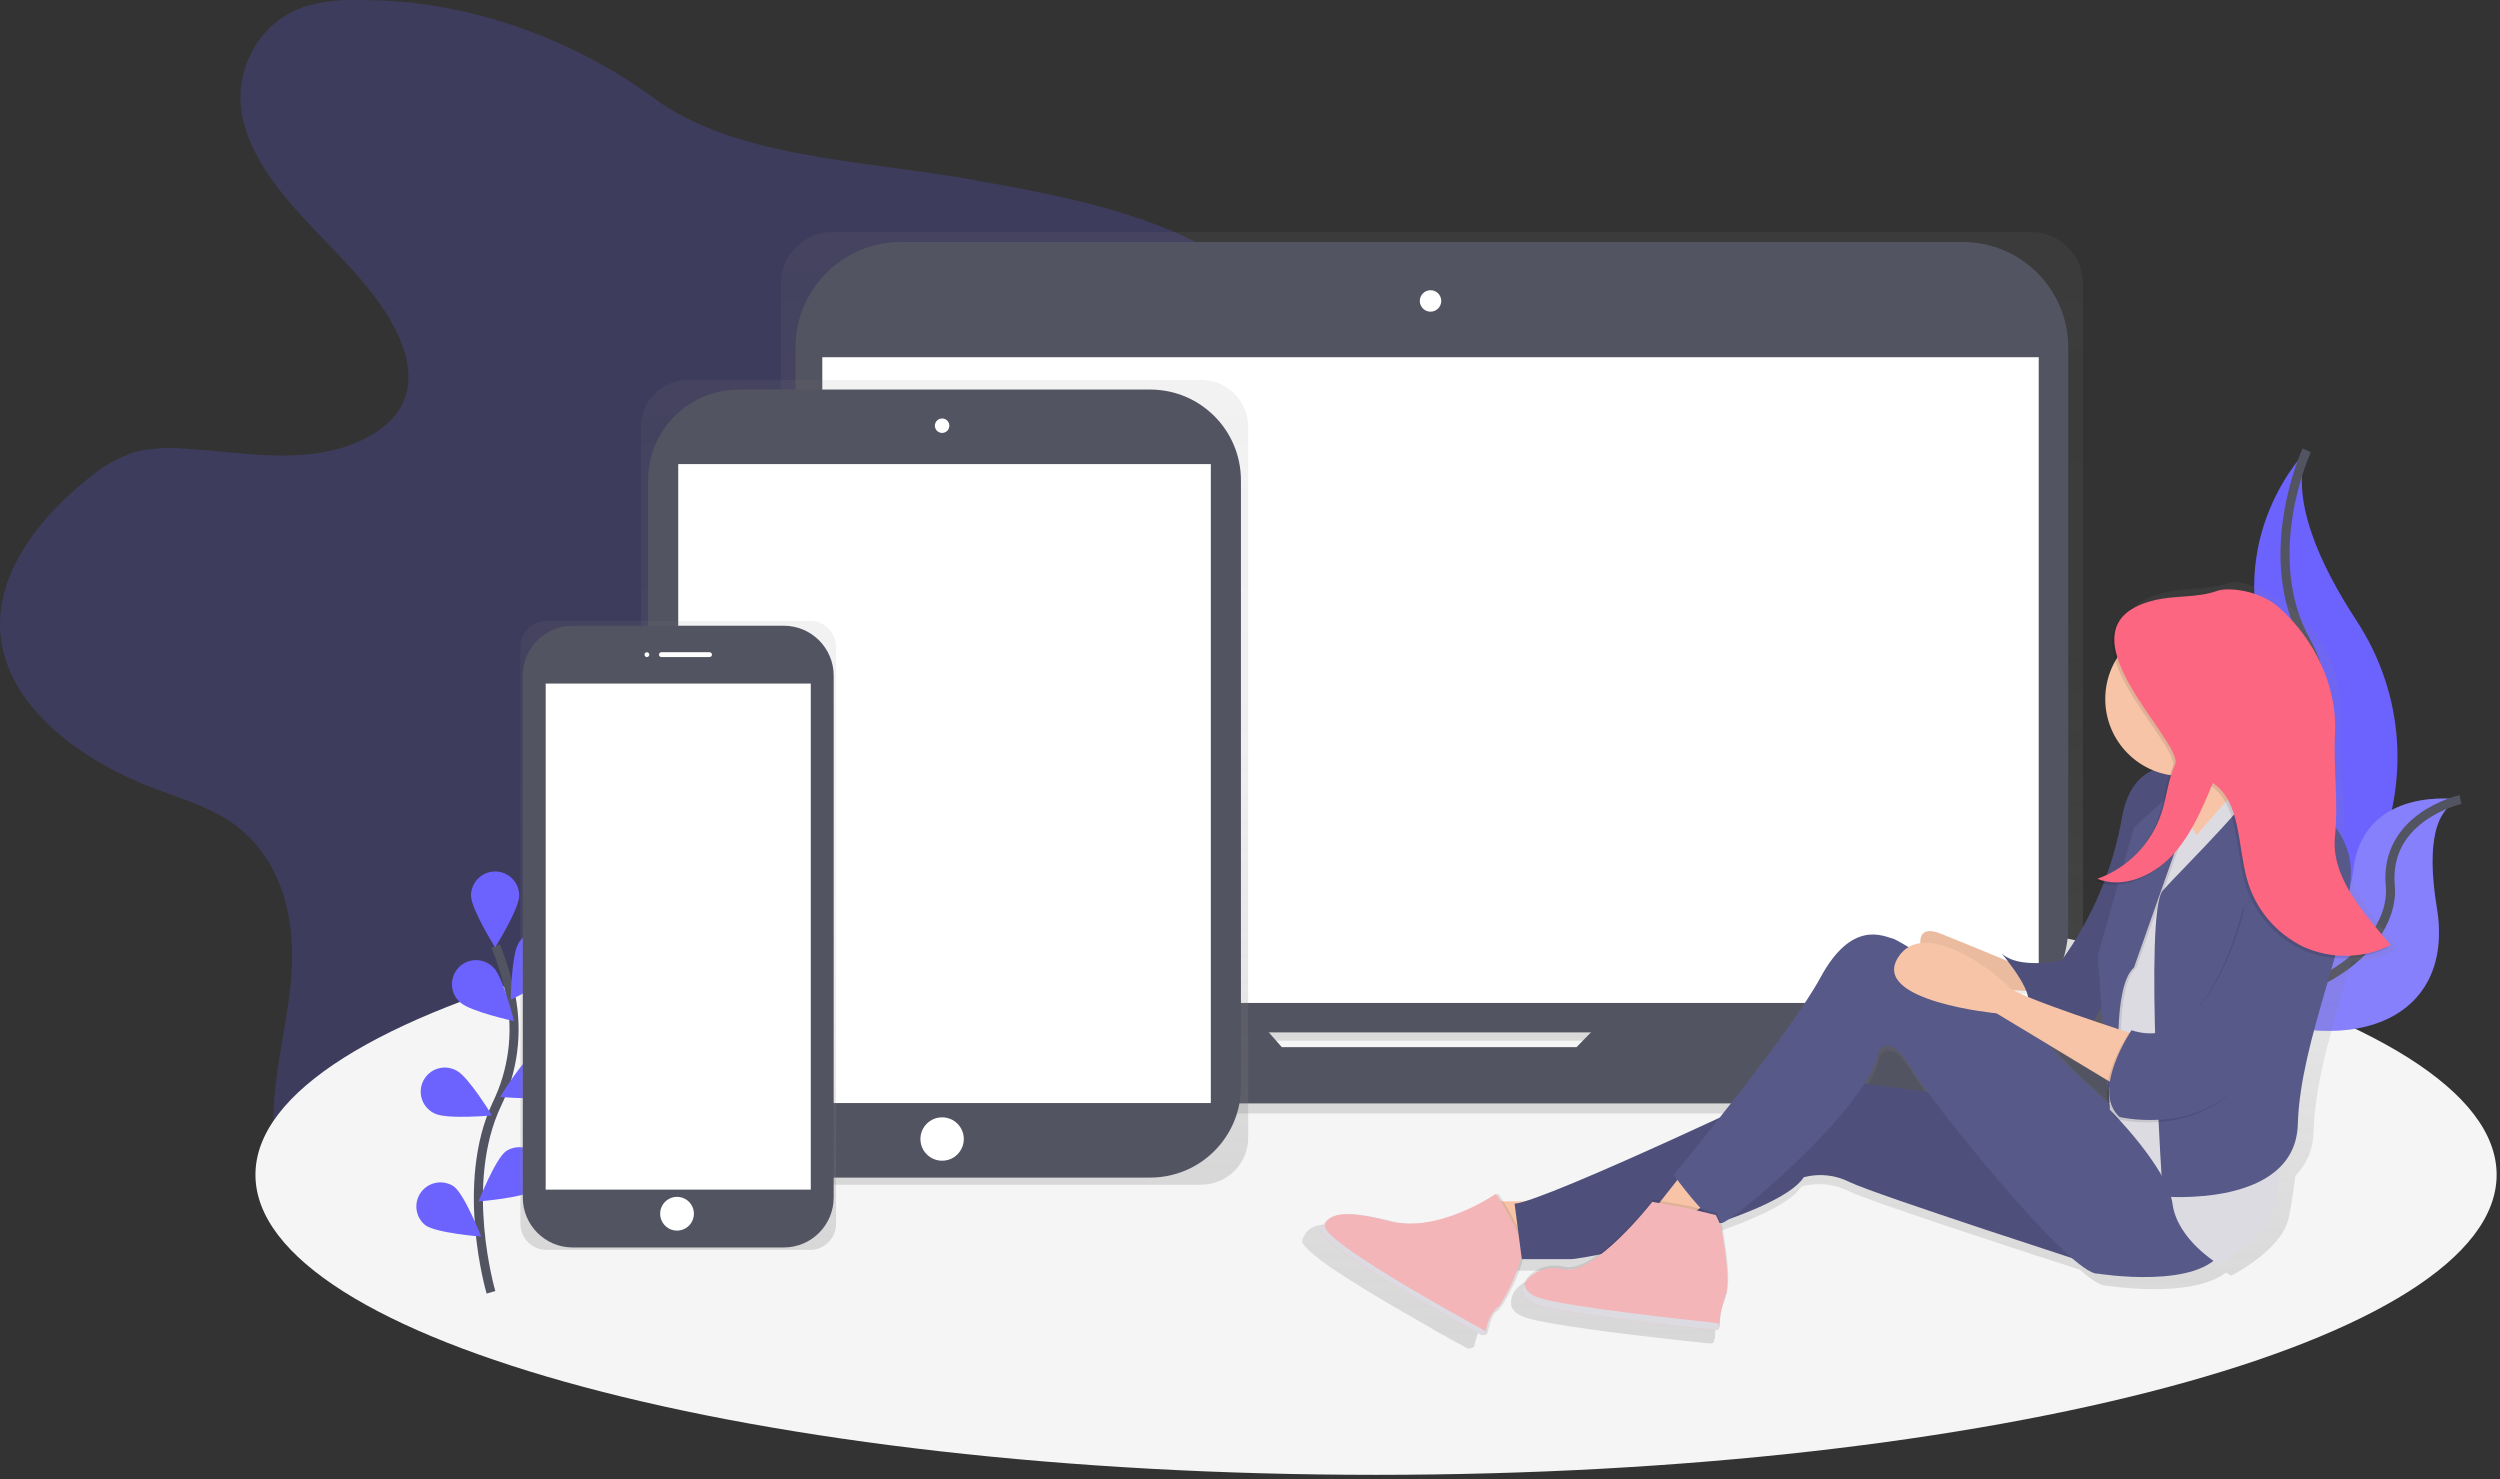 <svg width="551" height="326" viewBox="0 0 551 326" fill="none" xmlns="http://www.w3.org/2000/svg">
<rect x="0" y="0" width="551" height="326" fill="#333333" stroke="none"/>
<g id="featureListFirstIllustration">
<g id="background">
<path id="Path 312" opacity="0.2" d="M80.414 0.037C76.147 -0.239 71.864 0.177 67.73 1.269C56.805 4.626 51.63 15.61 53.31 25.101C54.99 34.592 61.92 42.862 69.11 50.42C76.3 57.978 84.083 65.451 88.024 74.486C89.989 78.995 90.908 84.046 88.911 88.55C85.83 95.492 76.541 99.369 67.623 100.177C58.705 100.985 49.75 99.412 40.801 98.886C37.066 98.52 33.296 98.78 29.647 99.656C25.938 100.875 22.508 102.817 19.555 105.371C7.946 114.6 -1.343 127.2 0.16 140.427C1.86 155.421 17.018 167.271 33.622 173.627C39.122 175.752 44.935 177.441 49.774 180.447C62.521 188.377 65.384 203.247 64.115 216.373C62.846 229.499 58.522 242.638 60.928 255.645C63.759 270.777 76.288 284.445 93.189 290.833C108.247 296.521 127.089 296.144 140.46 288.119C146.977 284.199 151.906 278.755 156.192 273.125C162.556 264.811 167.814 255.705 171.834 246.037C173.698 241.528 175.451 236.678 179.801 233.545C182.457 231.617 185.901 230.539 189.301 229.7C199.563 227.172 210.371 226.481 220.728 224.229C231.085 221.977 241.506 217.765 247.136 210.276C255.103 199.653 251.385 186.046 251.422 173.553C251.486 145.053 272.195 119.542 279.838 91.758C282.338 82.681 283.264 72.637 277.687 64.537C273.9 59.037 267.51 55.072 260.797 52.008C246.026 45.268 229.237 42.267 212.724 39.346C189.774 35.288 161.905 34.762 144.117 21.633C127.048 9.029 103.694 0.037 80.414 0.037Z" fill="#6C63FF"/>
<path id="Ellipse 86" d="M303.279 325.055C439.681 325.055 550.257 295.444 550.257 258.918C550.257 222.392 439.681 192.781 303.279 192.781C166.877 192.781 56.301 222.392 56.301 258.918C56.301 295.444 166.877 325.055 303.279 325.055Z" fill="#F5F5F5"/>
<path id="Path 313" d="M508.392 99.248C508.392 99.248 489.361 118.279 500.106 146.519C510.851 174.759 481.686 221.719 481.686 221.719C481.686 221.719 481.999 221.671 482.578 221.57C521.664 214.67 541.088 169.965 519.354 136.753C511.277 124.413 504.643 109.945 508.392 99.248Z" fill="#6C63FF"/>
<path id="Path 314" d="M508.392 99.248C508.392 99.248 497.647 122.575 508.392 141.606C519.137 160.637 510.235 214.048 481.687 221.722" stroke="#535461" stroke-width="2" stroke-miterlimit="10"/>
<path id="Path 315" d="M542.29 176.225C542.29 176.225 520.572 172.767 518.596 192.225C516.62 211.683 476.838 214.384 476.838 214.384L477.582 214.878C510.427 236.437 541.85 228.613 537.069 200.006C535.332 189.345 535.475 178.652 542.29 176.225Z" fill="#6C63FF"/>
<path id="Path 316" opacity="0.2" d="M542.29 176.225C542.29 176.225 520.572 172.767 518.596 192.225C516.62 211.683 476.838 214.384 476.838 214.384L477.582 214.878C510.427 236.437 541.85 228.613 537.069 200.006C535.332 189.345 535.475 178.652 542.29 176.225Z" fill="#F5F5F5"/>
<path id="Path 317" d="M542.29 176.225C542.29 176.225 525.432 179.943 526.818 195.25C528.204 210.557 501.786 228.95 476.838 214.371" stroke="#535461" stroke-width="2" stroke-miterlimit="10"/>
<path id="Path 322" d="M108.209 284.822C108.209 284.822 101.166 260.922 109.532 243.322C113.093 235.965 114.17 227.65 112.602 219.628C111.827 215.828 110.705 212.107 109.251 208.511" stroke="#535461" stroke-width="2" stroke-miterlimit="10"/>
<path id="Path 323" d="M114.434 197.385C114.434 200.317 109.123 208.81 109.123 208.81C109.123 208.81 103.812 200.31 103.812 197.385C103.812 195.976 104.372 194.625 105.368 193.629C106.364 192.633 107.715 192.073 109.123 192.073C110.532 192.073 111.883 192.633 112.879 193.629C113.875 194.625 114.435 195.976 114.435 197.385H114.434Z" fill="#6C63FF"/>
<path id="Path 324" d="M123.224 213.617C121.631 216.076 112.559 220.325 112.559 220.325C112.559 220.325 112.724 210.308 114.317 207.849C114.68 207.23 115.164 206.691 115.741 206.265C116.318 205.838 116.975 205.533 117.673 205.368C118.371 205.202 119.095 205.179 119.802 205.301C120.509 205.423 121.183 205.687 121.785 206.077C122.388 206.467 122.904 206.975 123.305 207.57C123.705 208.165 123.981 208.835 124.116 209.54C124.25 210.244 124.24 210.969 124.087 211.67C123.934 212.37 123.64 213.033 123.224 213.617V213.617Z" fill="#6C63FF"/>
<path id="Path 325" d="M122.82 241.348C120.201 242.665 110.227 241.757 110.227 241.757C110.227 241.757 115.427 233.195 118.04 231.878C119.288 231.31 120.708 231.248 122.002 231.703C123.295 232.158 124.363 233.096 124.98 234.321C125.598 235.545 125.718 236.961 125.315 238.272C124.913 239.583 124.019 240.687 122.82 241.354V241.348Z" fill="#6C63FF"/>
<path id="Path 326" d="M117.803 262.269C115.448 264.012 105.463 264.798 105.463 264.798C105.463 264.798 109.138 255.482 111.497 253.74C112.632 252.981 114.015 252.687 115.36 252.921C116.705 253.155 117.909 253.898 118.721 254.995C119.533 256.093 119.891 257.461 119.721 258.816C119.55 260.17 118.865 261.407 117.807 262.27L117.803 262.269Z" fill="#6C63FF"/>
<path id="Path 327" d="M101.399 220.894C103.524 222.934 113.291 225.053 113.291 225.053C113.291 225.053 110.891 215.328 108.791 213.288C108.3 212.764 107.707 212.346 107.049 212.057C106.391 211.769 105.682 211.617 104.964 211.611C104.246 211.605 103.534 211.744 102.871 212.021C102.208 212.298 101.608 212.706 101.108 213.221C100.608 213.737 100.217 214.348 99.96 215.018C99.702 215.689 99.583 216.405 99.61 217.122C99.638 217.84 99.81 218.545 100.117 219.194C100.424 219.843 100.86 220.423 101.398 220.899L101.399 220.894Z" fill="#6C63FF"/>
<path id="Path 328" d="M95.844 245.432C98.462 246.749 108.437 245.841 108.437 245.841C108.437 245.841 103.237 237.279 100.624 235.962C99.999 235.612 99.309 235.393 98.597 235.317C97.884 235.241 97.164 235.31 96.479 235.52C95.794 235.729 95.158 236.075 94.61 236.537C94.063 236.999 93.614 237.566 93.291 238.206C92.969 238.846 92.778 239.544 92.733 240.259C92.687 240.974 92.786 241.691 93.025 242.366C93.263 243.042 93.636 243.662 94.121 244.19C94.605 244.717 95.191 245.142 95.844 245.437V245.432Z" fill="#6C63FF"/>
<path id="Path 329" d="M93.719 270.024C96.077 271.766 106.063 272.552 106.063 272.552C106.063 272.552 102.388 263.236 100.029 261.494C98.894 260.735 97.511 260.441 96.166 260.675C94.821 260.909 93.617 261.652 92.805 262.749C91.993 263.847 91.635 265.215 91.805 266.57C91.975 267.924 92.661 269.161 93.719 270.024V270.024Z" fill="#6C63FF"/>
</g>
<g id="foreground">
<path id="Path 318" d="M492.028 223.035H457.908C458.693 221.456 459.101 219.716 459.098 217.952V62.558C459.098 59.528 457.894 56.622 455.752 54.479C453.609 52.337 450.703 51.133 447.673 51.133H183.518C182.017 51.133 180.531 51.428 179.145 52.002C177.758 52.576 176.499 53.417 175.437 54.478C174.376 55.539 173.534 56.799 172.96 58.185C172.386 59.572 172.09 61.057 172.09 62.558V217.958C172.087 219.722 172.495 221.462 173.28 223.041H137.952C137.151 223.041 136.382 223.359 135.815 223.926C135.248 224.493 134.93 225.262 134.93 226.063V228.501C134.934 232.981 136.716 237.275 139.885 240.441C143.054 243.608 147.35 245.386 151.83 245.386H478.15C482.632 245.386 486.931 243.606 490.1 240.436C493.269 237.267 495.05 232.968 495.05 228.486V226.048C495.047 225.248 494.728 224.482 494.161 223.918C493.595 223.353 492.828 223.036 492.028 223.036V223.035ZM281.757 232.702L278.846 229.382H351.463L348.223 232.707L281.757 232.702Z" fill="url(#paint0_linear)"/>
<path id="Rectangle 82" d="M432.577 53.337H198.594C185.748 53.337 175.334 63.751 175.334 76.597V204.284C175.334 217.13 185.748 227.544 198.594 227.544H432.577C445.423 227.544 455.837 217.13 455.837 204.284V76.597C455.837 63.751 445.423 53.337 432.577 53.337Z" fill="#535461"/>
<path id="Rectangle 83" d="M449.335 78.73H181.234V221.048H449.335V78.73Z" fill="white"/>
<path id="Ellipse 87" d="M315.288 68.693C316.594 68.693 317.652 67.635 317.652 66.329C317.652 65.023 316.594 63.965 315.288 63.965C313.982 63.965 312.924 65.023 312.924 66.329C312.924 67.635 313.982 68.693 315.288 68.693Z" fill="white"/>
<path id="Path 319" d="M356.685 221.34L347.47 230.789H282.512L274.185 221.34H141.968C141.185 221.34 140.434 221.651 139.88 222.205C139.326 222.759 139.015 223.51 139.015 224.293V226.672C139.015 231.053 140.755 235.254 143.853 238.352C146.951 241.45 151.152 243.19 155.533 243.19H474.453C478.834 243.19 483.035 241.45 486.133 238.352C489.231 235.254 490.971 231.053 490.971 226.672V224.293C490.971 223.51 490.66 222.759 490.106 222.205C489.552 221.651 488.801 221.34 488.018 221.34H356.685Z" fill="#535461"/>
<path id="Path 320" d="M264.724 83.733H151.629C148.881 83.73 146.244 84.819 144.299 86.76C142.354 88.701 141.259 91.335 141.256 94.083V250.764C141.26 253.512 142.355 256.145 144.3 258.085C146.245 260.026 148.881 261.114 151.629 261.111H264.724C267.471 261.114 270.108 260.026 272.053 258.085C273.998 256.145 275.093 253.512 275.097 250.764V94.083C275.093 91.336 273.998 88.703 272.052 86.763C270.107 84.822 267.471 83.734 264.724 83.737V83.733Z" fill="url(#paint1_linear)"/>
<path id="Rectangle 84" d="M253.503 85.858H162.844C151.798 85.858 142.844 94.812 142.844 105.858V239.539C142.844 250.585 151.798 259.539 162.844 259.539H253.503C264.549 259.539 273.503 250.585 273.503 239.539V105.858C273.503 94.812 264.549 85.858 253.503 85.858Z" fill="#535461"/>
<path id="Rectangle 85" d="M266.864 102.286H149.483V243.111H266.864V102.286Z" fill="white"/>
<path id="Ellipse 88" d="M207.642 95.418C208.522 95.418 209.235 94.705 209.235 93.825C209.235 92.945 208.522 92.232 207.642 92.232C206.762 92.232 206.049 92.945 206.049 93.825C206.049 94.705 206.762 95.418 207.642 95.418Z" fill="white"/>
<path id="Ellipse 89" d="M207.642 255.821C210.282 255.821 212.422 253.681 212.422 251.041C212.422 248.401 210.282 246.261 207.642 246.261C205.002 246.261 202.862 248.401 202.862 251.041C202.862 253.681 205.002 255.821 207.642 255.821Z" fill="white"/>
<path id="Path 321" d="M178.52 136.847H120.449C118.926 136.844 117.465 137.447 116.386 138.521C115.307 139.596 114.7 141.055 114.697 142.578V269.742C114.7 271.265 115.307 272.724 116.386 273.799C117.465 274.873 118.926 275.476 120.449 275.473H178.518C179.272 275.475 180.019 275.327 180.716 275.04C181.413 274.753 182.047 274.331 182.581 273.799C183.115 273.267 183.539 272.635 183.829 271.939C184.119 271.242 184.269 270.496 184.27 269.742V142.578C184.269 141.824 184.119 141.078 183.829 140.382C183.539 139.686 183.115 139.053 182.581 138.521C182.047 137.989 181.413 137.567 180.716 137.28C180.019 136.993 179.272 136.846 178.518 136.847H178.52Z" fill="url(#paint2_linear)"/>
<path id="Rectangle 86" d="M172.741 137.909H126.225C120.15 137.909 115.225 142.834 115.225 148.909V263.942C115.225 270.017 120.15 274.942 126.225 274.942H172.741C178.816 274.942 183.741 270.017 183.741 263.942V148.909C183.741 142.834 178.816 137.909 172.741 137.909Z" fill="#535461"/>
<path id="Rectangle 87" d="M178.696 150.657H120.271V262.195H178.696V150.657Z" fill="white"/>
<path id="Ellipse 90" d="M142.578 144.814C142.871 144.814 143.109 144.576 143.109 144.283C143.109 143.99 142.871 143.752 142.578 143.752C142.285 143.752 142.047 143.99 142.047 144.283C142.047 144.576 142.285 144.814 142.578 144.814Z" fill="white"/>
<path id="Rectangle 88" d="M156.388 143.752H145.765C145.472 143.752 145.234 143.99 145.234 144.283C145.234 144.576 145.472 144.814 145.765 144.814H156.388C156.681 144.814 156.919 144.576 156.919 144.283C156.919 143.99 156.681 143.752 156.388 143.752Z" fill="white"/>
<path id="Ellipse 91" d="M149.218 271.224C151.271 271.224 152.936 269.559 152.936 267.506C152.936 265.453 151.271 263.788 149.218 263.788C147.165 263.788 145.5 265.453 145.5 267.506C145.5 269.559 147.165 271.224 149.218 271.224Z" fill="white"/>
</g>
<g id="human">
<path id="Path 330" d="M528.48 208.789C522.6 201.656 515.48 193.46 516.48 183.969C517.287 176.283 515.354 169.177 515.736 161.469C516.267 150.512 514.068 141.934 506.176 134.912C501.566 130.806 493.859 127.582 491.564 128.406C487.017 130.031 482.057 129.406 477.377 130.531C473.824 131.36 471.46 132.656 469.994 134.249C467.046 136.905 466.994 140.623 468.342 144.58C467.169 146.728 466.461 149.098 466.264 151.537C466.067 153.977 466.386 156.43 467.198 158.738C468.011 161.046 469.301 163.158 470.983 164.935C472.665 166.713 474.702 168.116 476.962 169.055C473.685 170.425 470.854 173.58 469.749 179.986C468.981 184.385 467.82 188.706 466.281 192.898C465.589 193.222 464.879 193.507 464.156 193.753C464.315 193.817 464.48 193.859 464.639 193.918C464.294 194.051 463.954 194.184 463.577 194.3C464.205 194.545 464.854 194.734 465.516 194.863C463.125 201.061 459.909 206.908 455.956 212.247C455.956 212.247 446.05 214.435 442.2 210.606C442.2 210.606 442.827 211.339 443.677 212.438C439.911 210.876 433.729 208.327 428.444 206.229C424.609 204.705 423.627 206.229 423.664 208.354C422.728 208.471 421.825 208.775 421.008 209.246C419.875 208.517 418.687 207.878 417.455 207.334C415.255 206.803 408.102 202.957 400.947 216.082C396.783 223.714 386.107 237.646 377.901 247.95C361.94 255.29 341.162 264.585 333.44 266.922H328.49C327.842 265.86 327.39 265.19 327.39 265.19L327.008 265.445L326.843 265.19C326.843 265.19 317.123 271.919 307.255 271.973C305.851 271.954 304.454 271.776 303.091 271.442C299.833 270.489 296.467 269.953 293.074 269.848C290.374 269.8 288.825 270.443 287.89 271.654C287.764 271.813 287.649 271.98 287.545 272.154V272.154C287.44 272.326 287.344 272.503 287.258 272.685V272.685C287.173 272.876 287.088 273.078 287.014 273.285C286.983 273.47 286.995 273.659 287.048 273.839C287.102 274.018 287.195 274.183 287.322 274.321C287.454 274.507 287.598 274.684 287.752 274.852L288.028 275.152C289.981 276.972 292.097 278.609 294.348 280.044C295.161 280.575 296.021 281.159 296.919 281.738L298.619 282.8L300.143 283.751L300.754 284.128L301.434 284.542L302.65 285.28L303.372 285.716L304.737 286.529L305.837 287.182C308.726 288.882 311.605 290.539 314.202 292.005L316.018 293.088L316.193 293.188L317.362 293.841L319.38 294.962L320.766 295.727L321.414 296.083L322.114 296.465L322.252 296.539L323.463 297.198C323.712 297.24 323.967 297.227 324.211 297.162C324.455 297.096 324.682 296.978 324.876 296.816C325.227 295.329 326.082 292.142 327.001 291.898C327.92 291.654 331.901 284.698 333.019 280.048H343.759C345.875 279.867 347.976 279.544 350.048 279.081C347.275 281.057 344.53 282.3 342.394 281.768C337.879 280.647 333.604 283.399 333.173 286.113C333.163 286.172 333.145 286.229 333.12 286.283C333.104 286.341 333.093 286.395 333.083 286.448C333.073 286.501 333.051 286.581 333.04 286.648C333.035 286.705 333.035 286.761 333.04 286.818V287.551C333.05 287.625 333.068 287.698 333.093 287.769C333.114 287.843 333.093 287.869 333.13 287.907C333.164 288.003 333.203 288.097 333.247 288.188L333.273 288.257C333.332 288.373 333.399 288.485 333.473 288.592L333.558 288.704C333.612 288.78 333.67 288.853 333.733 288.922L333.855 289.044C333.919 289.108 333.988 289.171 334.055 289.235L334.204 289.357L334.443 289.532L334.618 289.649L334.905 289.819L335.096 289.919L335.457 290.089L335.638 290.169C335.829 290.249 336.031 290.323 336.249 290.392C336.594 290.504 337.003 290.62 337.465 290.737L337.927 290.849L338.602 291.003L338.958 291.083C339.418 291.182 339.907 291.282 340.424 291.383L341.141 291.516L341.725 291.622L343.069 291.856C343.908 291.999 344.785 292.143 345.725 292.281L348.041 292.631L351.058 293.061L351.727 293.151L352.789 293.3L354.345 293.507L355.407 293.645L358.164 293.995L359.024 294.101L360.761 294.313C363.045 294.589 365.254 294.844 367.289 295.072L369.642 295.338L370.832 295.471L371.363 295.524L372.786 295.678L373.577 295.763L374.554 295.863L375.93 296.006H376.079L376.961 296.096C377.072 296.108 377.183 296.097 377.289 296.063C377.395 296.03 377.493 295.975 377.577 295.901C377.66 295.828 377.727 295.738 377.774 295.637C377.821 295.536 377.846 295.426 377.848 295.315V295.315V295.225C377.929 295.102 377.973 294.958 377.976 294.811C377.999 293.501 378.165 292.197 378.47 290.923C378.528 290.705 378.597 290.482 378.67 290.259L378.755 290.004C378.855 289.733 378.946 289.473 379.055 289.181C379.135 288.983 379.204 288.781 379.262 288.575C379.272 288.506 379.291 288.439 379.32 288.375C379.341 288.306 379.373 288.157 379.394 288.046C380.494 284.27 379.166 277.227 378.783 274.46C378.66 273.577 378.457 272.707 378.177 271.86C378.246 271.867 378.315 271.867 378.384 271.86C378.954 271.65 379.491 271.358 379.977 270.994C388.093 268.099 394.934 264.794 397.096 261.476C400.597 260.552 404.315 260.941 407.549 262.57C411.749 264.657 443.533 275.031 458.331 279.821C460.987 282.11 463.069 283.449 464.221 283.348C464.221 283.348 483.06 286.397 490.634 280.448C491.309 280.915 491.734 281.165 491.734 281.165C491.734 281.165 502.739 275.7 504.391 268.588C504.922 266.283 505.405 262.888 505.899 259.123C508.452 256.551 509.887 253.075 509.893 249.451C510.238 237.511 514.865 223.872 518.293 211.74C522.457 212.069 524.066 211.283 527.885 209.398L527.715 209.18C528.002 209.012 528.241 208.906 528.48 208.789ZM465.386 226.672L463.261 225.966C463.974 225.015 464.588 223.993 465.094 222.917L465.386 226.672ZM453.547 231.697L466.294 239.345L466.406 240.901C466.25 242.085 466.286 243.287 466.512 244.46C460.892 239.467 454.317 233.407 453.542 231.691L453.547 231.697ZM448.342 220.543C446.95 219.969 445.798 219.449 445.006 219.019C446.068 219.093 447.077 219.157 447.959 219.205C448.133 219.636 448.261 220.085 448.341 220.543H448.342ZM414.201 233.009C414.201 233.009 416.401 228.091 421.355 236.291C422.125 237.566 423.543 239.591 425.418 242.107L410.992 240.179C412.508 238.017 413.597 235.585 414.2 233.014L414.201 233.009Z" fill="url(#paint3_linear)"/>
<path id="Path 331" d="M445.889 213.25C445.889 213.25 435.798 209.001 427.83 205.814C419.862 202.627 424.643 213.25 424.643 213.25C424.643 213.25 437.921 216.968 437.921 217.499C437.921 218.03 449.075 218.561 449.075 218.561L445.889 213.25Z" fill="#F7C4A7"/>
<path id="Path 332" opacity="0.05" d="M445.889 213.25C445.889 213.25 435.798 209.001 427.83 205.814C419.862 202.627 424.643 213.25 424.643 213.25C424.643 213.25 437.921 216.968 437.921 217.499C437.921 218.03 449.075 218.561 449.075 218.561L445.889 213.25Z" fill="black"/>
<path id="Path 333" d="M488.908 171.291C488.908 171.291 470.849 161.731 467.663 180.32C465.667 191.637 461.127 202.354 454.386 211.661C454.386 211.661 444.826 213.786 441.108 210.068C441.108 210.068 450.137 220.691 445.888 221.753C445.888 221.753 455.448 228.653 459.698 226.533C463.948 224.413 467.134 210.068 468.727 206.35C470.32 202.632 476.163 170.229 488.908 171.291Z" fill="#575988"/>
<path id="Path 334" opacity="0.1" d="M488.908 171.291C488.908 171.291 470.849 161.731 467.663 180.32C465.667 191.637 461.127 202.354 454.386 211.661C454.386 211.661 444.826 213.786 441.108 210.068C441.108 210.068 450.137 220.691 445.888 221.753C445.888 221.753 455.448 228.653 459.698 226.533C463.948 224.413 467.134 210.068 468.727 206.35C470.32 202.632 476.163 170.229 488.908 171.291Z" fill="black"/>
<path id="Path 335" d="M478.819 164.917C478.819 164.917 489.973 177.664 490.504 188.287C491.035 198.91 503.251 177.133 504.313 176.602C505.375 176.071 493.69 158.012 492.628 152.17C491.566 146.328 478.819 164.917 478.819 164.917Z" fill="#F7C4A7"/>
<path id="Path 336" d="M486.521 170.362L479.483 176.736L482.803 190.147L491.832 181.647L490.77 173.147L486.521 170.362Z" fill="#F7C4A7"/>
<path id="Path 337" d="M339.661 264.771H327.445L332.225 276.456L343.91 273.271L339.661 264.771Z" fill="#F7C4A7"/>
<path id="Path 338" opacity="0.1" d="M330.271 263.087C330.271 263.087 317.619 271.899 306.811 269.158C296.003 266.417 293.065 267.442 291.811 270.98C290.648 274.236 322.001 291.455 326.999 294.175C327.077 294.217 327.163 294.241 327.251 294.245C327.339 294.248 327.427 294.232 327.508 294.196C327.589 294.16 327.66 294.105 327.717 294.037C327.773 293.969 327.813 293.889 327.833 293.803C328.173 292.358 328.996 289.262 329.878 289.023C331.025 288.715 336.252 278.932 335.965 275.086C335.678 271.24 330.271 263.087 330.271 263.087Z" fill="black"/>
<path id="Path 339" d="M329.74 263.087C329.74 263.087 317.088 271.899 306.28 269.158C295.472 266.417 292.534 267.442 291.28 270.98C290.117 274.236 321.47 291.455 326.468 294.175C326.546 294.217 326.632 294.241 326.72 294.245C326.808 294.248 326.896 294.232 326.977 294.196C327.058 294.16 327.129 294.105 327.186 294.037C327.242 293.969 327.282 293.889 327.302 293.803C327.642 292.358 328.465 289.262 329.347 289.023C330.494 288.715 335.721 278.932 335.434 275.086C335.147 271.24 329.74 263.087 329.74 263.087Z" fill="#F3B5B7"/>
<path id="Path 340" d="M434.204 241.932L398.619 237.152C398.619 237.152 340.725 264.771 333.819 265.302L335.412 277.518H346.035C350.284 277.518 391.713 268.489 397.555 259.459C400.935 258.56 404.527 258.939 407.646 260.521C412.957 263.177 463.946 279.642 463.946 279.642L434.204 241.932Z" fill="#575988"/>
<path id="Path 341" opacity="0.1" d="M434.204 241.932L398.619 237.152C398.619 237.152 340.725 264.771 333.819 265.302L335.412 277.518H346.035C350.284 277.518 391.713 268.489 397.555 259.459C400.935 258.56 404.527 258.939 407.646 260.521C412.957 263.177 463.946 279.642 463.946 279.642L434.204 241.932Z" fill="black"/>
<path id="Path 342" d="M370.998 258.397L365.156 265.833L370.998 269.02L379.498 262.646L370.998 258.397Z" fill="#F7C4A7"/>
<path id="Path 343" d="M472.445 249.9C472.445 249.9 453.324 233.53 452.002 230.561C450.68 227.592 419.332 207.409 417.207 206.878C415.082 206.347 408.178 202.629 401.273 215.378C394.368 228.127 368.873 258.931 368.873 258.931C368.873 258.931 376.84 270.085 379.496 269.554C382.152 269.023 411.896 244.06 414.02 231.843C414.02 231.843 416.145 227.063 420.92 235.03C425.695 242.997 456.506 281.239 462.349 280.708C462.349 280.708 485.188 284.426 489.968 275.397C494.748 266.368 472.445 249.9 472.445 249.9Z" fill="#575988"/>
<path id="Path 344" d="M483.333 172.091C483.333 172.091 476.694 175.012 476.163 187.228C475.632 199.444 463.947 220.158 463.947 220.158L465.009 244.59C465.009 244.59 477.756 257.337 478.819 265.304C479.882 273.271 488.91 278.582 488.91 278.582C488.91 278.582 499.533 273.271 501.126 266.366C502.719 259.461 503.782 242.466 506.437 236.091C509.092 229.716 507.499 189.882 507.499 189.882L499.532 176.072L495.283 171.292L484.129 184.039C484.129 184.039 478.022 175.806 483.333 172.091Z" fill="#DDDBE2"/>
<path id="Path 345" opacity="0.1" d="M467.665 236.62C467.665 236.62 466.072 217.499 470.852 213.25L480.412 186.162C480.412 186.162 483.865 173.149 483.333 172.087C482.801 171.025 470.852 182.449 470.852 182.449L462.885 210.599L465.01 240.343L467.665 236.62Z" fill="black"/>
<path id="Path 346" d="M467.134 236.621C467.134 236.621 465.541 217.5 470.321 213.251L479.881 186.163C479.881 186.163 483.599 172.885 483.068 171.822C482.537 170.759 470.321 182.445 470.321 182.445L462.354 210.595L464.479 240.339L467.134 236.621Z" fill="#575988"/>
<path id="Path 347" d="M470.852 228.123C470.852 228.123 444.295 219.623 442.702 217.5C441.109 215.377 424.112 201.566 418.27 211.126C412.428 220.686 440.047 223.342 440.047 223.342L468.197 240.342L470.852 228.123Z" fill="#F7C4A7"/>
<path id="Path 348" opacity="0.1" d="M372.151 265.786L364.29 264.373C364.29 264.373 351.415 280.865 344.707 279.192C337.999 277.519 331.827 284.737 338.912 287.053C345.312 289.146 372.953 292.072 378.212 292.614C378.319 292.625 378.426 292.614 378.528 292.581C378.63 292.549 378.724 292.495 378.805 292.424C378.885 292.354 378.95 292.267 378.995 292.17C379.04 292.073 379.065 291.967 379.067 291.86C379.108 289.807 379.522 287.779 380.289 285.874C381.707 282.395 380.289 274.922 379.896 272.064C379.679 270.389 379.155 268.769 378.35 267.284L372.151 265.786Z" fill="black"/>
<path id="Path 349" d="M372.019 266.301L364.158 264.888C364.158 264.888 351.283 281.38 344.586 279.712C337.889 278.044 331.706 285.257 338.791 287.573C345.191 289.666 372.832 292.592 378.091 293.134C378.197 293.145 378.305 293.134 378.407 293.101C378.509 293.068 378.603 293.015 378.683 292.944C378.764 292.873 378.829 292.787 378.874 292.69C378.919 292.592 378.944 292.487 378.946 292.38C378.972 290.332 379.37 288.305 380.12 286.399C381.538 282.92 380.12 275.447 379.727 272.589C379.51 270.914 378.986 269.294 378.181 267.809L372.019 266.301Z" fill="#F3B5B7"/>
<path id="Ellipse 92" opacity="0.1" d="M483 171.055C492.389 171.055 500 163.444 500 154.055C500 144.666 492.389 137.055 483 137.055C473.611 137.055 466 144.666 466 154.055C466 163.444 473.611 171.055 483 171.055Z" fill="black"/>
<path id="Ellipse 93" d="M481 171.055C490.389 171.055 498 163.444 498 154.055C498 144.666 490.389 137.055 481 137.055C471.611 137.055 464 144.666 464 154.055C464 163.444 471.611 171.055 481 171.055Z" fill="#F7C4A7"/>
<path id="Path 350" d="M497.94 170.76C497.94 170.76 518.123 177.66 518.123 192.005C518.123 206.35 506.969 229.184 506.438 247.774C505.907 266.364 476.694 263.708 476.694 263.708C476.694 263.708 472.445 201.034 476.694 196.254C480.943 191.474 500.062 172.885 497.94 170.76Z" fill="#575988"/>
<path id="Path 351" opacity="0.1" d="M494.222 200.503C494.222 200.503 486.786 233.433 469.259 227.591C469.259 227.591 460.23 240.869 466.603 246.712C466.603 246.712 482.003 250.43 492.098 240.338C502.193 230.246 509.625 226.528 511.219 214.312C512.813 202.096 513.875 185.1 508.563 186.693C503.251 188.286 494.222 200.503 494.222 200.503Z" fill="black"/>
<path id="Path 352" d="M494.753 199.972C494.753 199.972 487.317 232.902 469.79 227.06C469.79 227.06 460.761 240.338 467.134 246.181C467.134 246.181 482.534 249.899 492.628 239.807C502.722 229.715 510.155 225.997 511.749 213.781C513.343 201.565 514.405 184.569 509.093 186.162C503.781 187.755 494.753 199.972 494.753 199.972Z" fill="#575988"/>
<path id="Path 353" d="M380.581 284.689C380.573 284.741 380.557 284.791 380.533 284.838C380.167 285.746 379.888 286.687 379.699 287.648C379.826 287.234 379.975 286.809 380.145 286.384C380.354 285.837 380.5 285.269 380.581 284.689V284.689Z" fill="#DDDBE2"/>
<path id="Path 354" d="M339.179 286.022C336.991 285.305 336.072 284.122 336.035 282.883C335.135 284.615 335.7 286.558 338.792 287.568C345.192 289.661 372.838 292.587 378.092 293.129C378.199 293.14 378.307 293.129 378.41 293.096C378.512 293.063 378.606 293.009 378.687 292.937C378.767 292.866 378.832 292.778 378.877 292.681C378.922 292.583 378.945 292.477 378.947 292.369V292.369C378.951 292.173 378.881 291.984 378.751 291.837C378.621 291.691 378.442 291.598 378.247 291.578C372.486 290.962 345.494 288.083 339.179 286.022Z" fill="#DDDBE2"/>
<path id="Path 355" d="M292.008 270.045C292.149 269.654 292.327 269.277 292.539 268.919C291.967 269.498 291.539 270.204 291.291 270.98C290.128 274.236 321.481 291.455 326.479 294.175C326.557 294.217 326.643 294.241 326.732 294.244C326.821 294.248 326.909 294.23 326.99 294.194C327.07 294.157 327.142 294.103 327.198 294.034C327.254 293.965 327.293 293.885 327.313 293.798V293.798C327.342 293.676 327.331 293.547 327.28 293.432C327.229 293.317 327.142 293.222 327.032 293.161C321.507 290.138 290.861 273.264 292.008 270.045Z" fill="#DDDBE2"/>
<path id="Path 356" d="M330.069 288.093C329.788 288.167 329.511 288.544 329.251 289.06L329.336 289.028C329.57 288.964 329.968 288.497 330.451 287.806C330.348 287.93 330.216 288.029 330.068 288.093H330.069Z" fill="#DDDBE2"/>
<path id="Path 357" opacity="0.1" d="M478.851 168.992C477.351 172.292 477.04 176.019 475.94 179.482C474.866 182.869 473.023 185.961 470.557 188.519C468.09 191.076 465.067 193.03 461.721 194.226C467.239 196.426 473.751 193.737 478.021 189.276C482.291 184.815 484.788 178.876 487.183 173.098C493.376 177.262 492.622 186.833 494.704 194.285C495.598 197.527 497.177 200.539 499.335 203.119C501.492 205.698 504.179 207.784 507.212 209.236C510.235 210.592 513.522 211.261 516.835 211.194C520.147 211.127 523.404 210.326 526.37 208.848C520.692 201.948 512.608 192.42 513.57 183.199C514.351 175.731 508.992 170.027 509.358 162.532C509.889 151.909 505.821 146.513 498.204 139.693C493.753 135.704 500.759 130.079 495.017 131.726C492.76 132.374 490.38 129.957 488.165 130.754C483.778 132.347 478.987 131.731 474.472 132.794C451.004 138.308 481.039 164.169 478.851 168.992Z" fill="black"/>
<path id="Path 358" d="M479.382 168.46C477.882 171.76 477.571 175.487 476.471 178.95C475.397 182.337 473.554 185.429 471.088 187.987C468.621 190.544 465.598 192.498 462.252 193.694C467.77 195.894 474.282 193.205 478.552 188.744C482.822 184.283 485.319 178.344 487.714 172.566C493.907 176.73 493.153 186.301 495.235 193.753C496.129 196.995 497.708 200.007 499.866 202.587C502.023 205.166 504.71 207.252 507.743 208.704C510.766 210.06 514.053 210.729 517.366 210.662C520.678 210.595 523.935 209.794 526.901 208.316C521.223 201.416 513.67 193.481 514.632 184.261C515.413 176.793 514.25 169.118 514.632 161.629C515.163 151.006 509.953 140.745 502.332 133.929C497.881 129.94 490.932 129.429 488.708 130.211C484.321 131.804 479.53 131.188 475.015 132.251C451.535 137.777 481.57 163.638 479.382 168.46Z" fill="#FC6681"/>
</g>
</g>
<defs>
<linearGradient id="paint0_linear" x1="314.99" y1="245.386" x2="314.99" y2="51.133" gradientUnits="userSpaceOnUse">
<stop stop-color="#808080" stop-opacity="0.251"/>
<stop offset="0.54" stop-color="#808080" stop-opacity="0.122"/>
<stop offset="1" stop-color="#808080" stop-opacity="0.102"/>
</linearGradient>
<linearGradient id="paint1_linear" x1="208.176" y1="261.111" x2="208.176" y2="83.733" gradientUnits="userSpaceOnUse">
<stop stop-color="#808080" stop-opacity="0.251"/>
<stop offset="0.54" stop-color="#808080" stop-opacity="0.122"/>
<stop offset="1" stop-color="#808080" stop-opacity="0.102"/>
</linearGradient>
<linearGradient id="paint2_linear" x1="149.483" y1="275.473" x2="149.483" y2="136.847" gradientUnits="userSpaceOnUse">
<stop stop-color="#808080" stop-opacity="0.251"/>
<stop offset="0.54" stop-color="#808080" stop-opacity="0.122"/>
<stop offset="1" stop-color="#808080" stop-opacity="0.102"/>
</linearGradient>
<linearGradient id="paint3_linear" x1="407.739" y1="297.222" x2="407.739" y2="128.277" gradientUnits="userSpaceOnUse">
<stop stop-color="#808080" stop-opacity="0.251"/>
<stop offset="0.54" stop-color="#808080" stop-opacity="0.122"/>
<stop offset="1" stop-color="#808080" stop-opacity="0.102"/>
</linearGradient>
</defs>
</svg>
